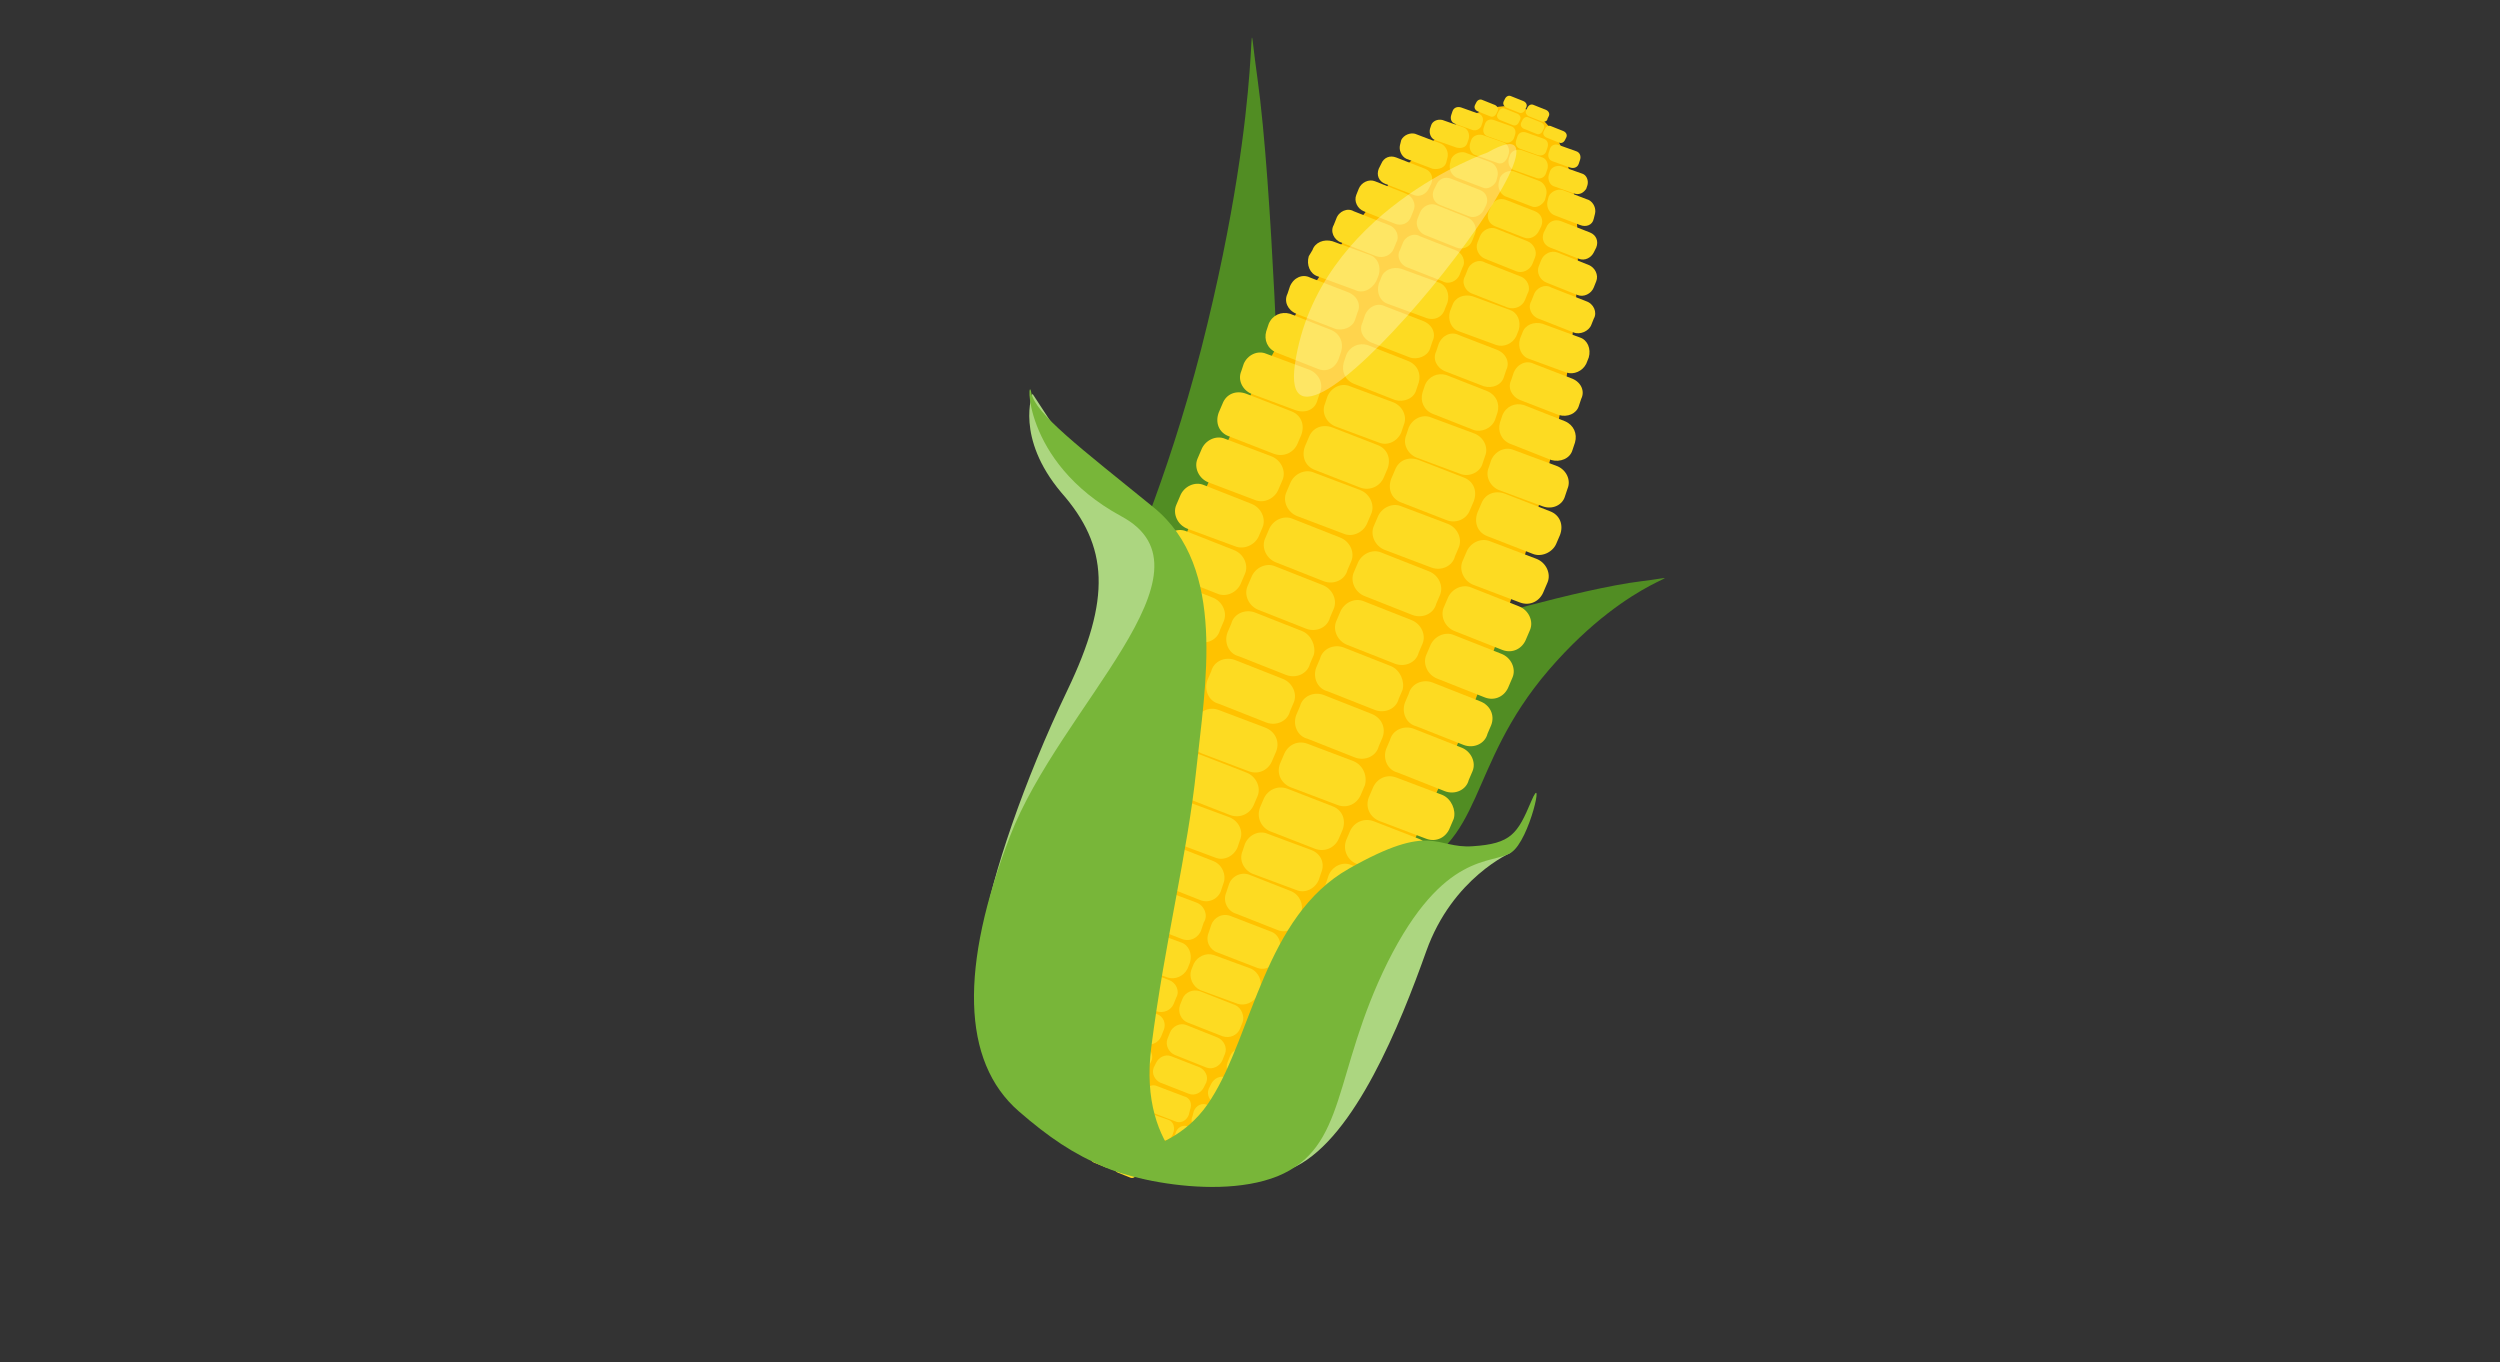 <?xml version="1.0" encoding="utf-8"?>
<!-- Generator: Adobe Illustrator 21.0.0, SVG Export Plug-In . SVG Version: 6.00 Build 0)  -->
<svg version="1.1" id="Слой_3" xmlns="http://www.w3.org/2000/svg" xmlns:xlink="http://www.w3.org/1999/xlink" x="0px" y="0px"
	 viewBox="0 0 200 109" style="enable-background:new 0 0 200 109;" xml:space="preserve">
<rect x="0" y="0" width="200" height="109" fill="#333333" stroke="none"/>
<style type="text/css">
	.st0{fill:#518D23;}
	.st1{fill:#ACD680;}
	.st2{fill:#FFC200;}
	.st3{fill:#FDDB22;}
	.st4{fill:#78B639;}
	.st5{opacity:0.3;}
	.st6{fill:#FFFFFF;}
</style>
<g>
	<g>
		<path class="st0" d="M102.4,34.4c0,0-0.6-19.5-1.8-28.1c-1.2-8.6,1,0-4.5,21.6c-5.6,21.6-12.5,27.4-12.3,41.6
			C83.9,83.8,96.7,70.9,102.4,34.4z"/>
	</g>
	<g>
		<path class="st1" d="M120.9,68.2c0,0-4.7,2-6.8,7.9c-2.1,5.9-5.7,14.8-10.4,17.2c-4.7,2.3,2.1-17.1,2.1-17.1S114.1,67,120.9,68.2z
			"/>
	</g>
	<g>
		<path class="st0" d="M116.7,50c0,0,9.7-2.9,14.6-3.5c4.9-0.6-0.6-0.8-7.4,7.1c-6.7,7.8-5,14-11.9,16.3C105,72.1,103,60.5,116.7,50
			z"/>
	</g>
	<g>
		
			<ellipse transform="matrix(0.36 -0.933 0.933 0.36 20.032 131.333)" class="st2" cx="105.8" cy="51.1" rx="45.3" ry="13.2"/>
	</g>
	<g>
		<g>
			<path class="st3" d="M98.8,43.7L95,42.3c-0.8-0.3-1.2-1.2-0.9-1.9l0.3-0.7c0.3-0.8,1.2-1.2,1.9-0.9l3.8,1.5
				c0.8,0.3,1.2,1.2,0.9,1.9l-0.3,0.7C100.4,43.6,99.5,44,98.8,43.7z"/>
		</g>
		<g>
			<path class="st3" d="M105.9,46.5l-3.8-1.5c-0.8-0.3-1.2-1.2-0.9-1.9l0.3-0.7c0.3-0.8,1.2-1.2,1.9-0.9l3.8,1.5
				c0.8,0.3,1.2,1.2,0.9,1.9l-0.3,0.7C107.6,46.4,106.7,46.8,105.9,46.5z"/>
		</g>
		<g>
			<path class="st3" d="M113,49.2l-3.8-1.5c-0.8-0.3-1.2-1.2-0.9-1.9l0.3-0.7c0.3-0.8,1.2-1.2,1.9-0.9l3.8,1.5
				c0.8,0.3,1.2,1.2,0.9,1.9l-0.3,0.7C114.7,49.1,113.8,49.5,113,49.2z"/>
		</g>
		<g>
			<path class="st3" d="M120.2,52l-3.8-1.5c-0.8-0.3-1.2-1.2-0.9-1.9l0.3-0.7c0.3-0.8,1.2-1.2,1.9-0.9l3.8,1.5
				c0.8,0.3,1.2,1.2,0.9,1.9l-0.3,0.7C121.8,51.9,121,52.3,120.2,52z"/>
		</g>
		<g>
			<path class="st3" d="M97.4,47.5l-3.8-1.5c-0.8-0.3-1.2-1.2-0.9-1.9l0.3-0.7c0.3-0.8,1.2-1.2,1.9-0.9l3.8,1.5
				c0.8,0.3,1.2,1.2,0.9,1.9l-0.3,0.7C99,47.4,98.1,47.8,97.4,47.5z"/>
		</g>
		<g>
			<path class="st3" d="M104.5,50.3l-3.8-1.5c-0.8-0.3-1.2-1.2-0.9-1.9l0.3-0.7c0.3-0.8,1.2-1.2,1.9-0.9l3.8,1.5
				c0.8,0.3,1.2,1.2,0.9,1.9l-0.3,0.7C106.2,50.2,105.3,50.6,104.5,50.3z"/>
		</g>
		<g>
			<path class="st3" d="M111.6,53.1l-3.8-1.5c-0.8-0.3-1.2-1.2-0.9-1.9l0.3-0.7c0.3-0.8,1.2-1.2,1.9-0.9l3.8,1.5
				c0.8,0.3,1.2,1.2,0.9,1.9l-0.3,0.7C113.3,53,112.4,53.4,111.6,53.1z"/>
		</g>
		<g>
			<path class="st3" d="M118.8,55.8l-3.8-1.5c-0.8-0.3-1.2-1.2-0.9-1.9l0.3-0.7c0.3-0.8,1.2-1.2,1.9-0.9l3.8,1.5
				c0.8,0.3,1.2,1.2,0.9,1.9l-0.3,0.7C120.4,55.7,119.6,56.1,118.8,55.8z"/>
		</g>
		<g>
			<path class="st3" d="M100.4,40l-3.7-1.4c-0.8-0.3-1.2-1.2-0.9-1.9l0.3-0.7c0.3-0.8,1.2-1.2,1.9-0.9l3.7,1.4
				c0.8,0.3,1.2,1.2,0.9,1.9l-0.3,0.7C102,39.9,101.1,40.3,100.4,40z"/>
		</g>
		<g>
			<path class="st3" d="M107.5,42.7l-3.7-1.4c-0.8-0.3-1.2-1.2-0.9-1.9l0.3-0.7c0.3-0.8,1.2-1.2,1.9-0.9l3.7,1.4
				c0.8,0.3,1.2,1.2,0.9,1.9l-0.3,0.7C109.1,42.6,108.2,43,107.5,42.7z"/>
		</g>
		<g>
			<path class="st3" d="M114.5,45.4l-3.7-1.4c-0.8-0.3-1.2-1.2-0.9-1.9l0.3-0.7c0.3-0.8,1.2-1.2,1.9-0.9l3.7,1.4
				c0.8,0.3,1.2,1.2,0.9,1.9l-0.3,0.7C116.2,45.3,115.3,45.7,114.5,45.4z"/>
		</g>
		<g>
			<path class="st3" d="M121.6,48.2l-3.7-1.4c-0.8-0.3-1.2-1.2-0.9-1.9l0.3-0.7c0.3-0.8,1.2-1.2,1.9-0.9l3.7,1.4
				c0.8,0.3,1.2,1.2,0.9,1.9l-0.3,0.7C123.2,48.1,122.4,48.5,121.6,48.2z"/>
		</g>
		<g>
			<path class="st3" d="M101.9,36.3l-3.6-1.4c-0.8-0.3-1.1-1.1-0.8-1.9l0.3-0.7c0.3-0.8,1.1-1.1,1.9-0.8l3.6,1.4
				c0.8,0.3,1.1,1.1,0.8,1.9l-0.3,0.7C103.5,36.2,102.7,36.6,101.9,36.3z"/>
		</g>
		<g>
			<path class="st3" d="M108.8,39l-3.6-1.4c-0.8-0.3-1.1-1.1-0.8-1.9l0.3-0.7c0.3-0.8,1.1-1.1,1.9-0.8l3.6,1.4
				c0.8,0.3,1.1,1.1,0.8,1.9l-0.3,0.7C110.4,38.9,109.6,39.3,108.8,39z"/>
		</g>
		<g>
			<path class="st3" d="M115.7,41.6l-3.6-1.4c-0.8-0.3-1.1-1.1-0.8-1.9l0.3-0.7c0.3-0.8,1.1-1.1,1.9-0.8l3.6,1.4
				c0.8,0.3,1.1,1.1,0.8,1.9l-0.3,0.7C117.3,41.6,116.4,41.9,115.7,41.6z"/>
		</g>
		<g>
			<path class="st3" d="M122.6,44.3l-3.6-1.4c-0.8-0.3-1.1-1.1-0.8-1.9l0.3-0.7c0.3-0.8,1.1-1.1,1.9-0.8l3.6,1.4
				c0.8,0.3,1.1,1.1,0.8,1.9l-0.3,0.7C124.2,44.2,123.3,44.6,122.6,44.3z"/>
		</g>
		<g>
			<path class="st3" d="M103.6,32.8l-3.5-1.3c-0.7-0.3-1.1-1.1-0.8-1.8l0.2-0.6c0.3-0.7,1.1-1.1,1.8-0.8l3.5,1.3
				c0.7,0.3,1.1,1.1,0.8,1.8l-0.2,0.6C105.2,32.8,104.4,33.1,103.6,32.8z"/>
		</g>
		<g>
			<path class="st3" d="M110.3,35.4l-3.5-1.3c-0.7-0.3-1.1-1.1-0.8-1.8l0.2-0.6c0.3-0.7,1.1-1.1,1.8-0.8l3.5,1.3
				c0.7,0.3,1.1,1.1,0.8,1.8l-0.2,0.6C111.8,35.3,111,35.7,110.3,35.4z"/>
		</g>
		<g>
			<path class="st3" d="M116.8,37.9l-3.5-1.3c-0.7-0.3-1.1-1.1-0.8-1.8l0.2-0.6c0.3-0.7,1.1-1.1,1.8-0.8l3.5,1.3
				c0.7,0.3,1.1,1.1,0.8,1.8l-0.2,0.6C118.4,37.8,117.5,38.2,116.8,37.9z"/>
		</g>
		<g>
			<path class="st3" d="M123.4,40.5l-3.5-1.3c-0.7-0.3-1.1-1.1-0.8-1.8l0.2-0.6c0.3-0.7,1.1-1.1,1.8-0.8l3.5,1.3
				c0.7,0.3,1.1,1.1,0.8,1.8l-0.2,0.6C125,40.4,124.2,40.8,123.4,40.5z"/>
		</g>
		<g>
			<path class="st3" d="M105.4,29.5l-3.3-1.3c-0.7-0.3-1-1-0.8-1.7l0.2-0.6c0.3-0.7,1-1,1.7-0.8l3.3,1.3c0.7,0.3,1,1,0.8,1.7
				l-0.2,0.6C106.8,29.5,106.1,29.8,105.4,29.5z"/>
		</g>
		<g>
			<path class="st3" d="M111.6,32l-3.3-1.3c-0.7-0.3-1-1-0.8-1.7l0.2-0.6c0.3-0.7,1-1,1.7-0.8l3.3,1.3c0.7,0.3,1,1,0.8,1.7l-0.2,0.6
				C113.1,31.9,112.3,32.2,111.6,32z"/>
		</g>
		<g>
			<path class="st3" d="M117.9,34.4l-3.3-1.3c-0.7-0.3-1-1-0.8-1.7l0.2-0.6c0.3-0.7,1-1,1.7-0.8l3.3,1.3c0.7,0.3,1,1,0.8,1.7
				l-0.2,0.6C119.3,34.3,118.5,34.6,117.9,34.4z"/>
		</g>
		<g>
			<path class="st3" d="M124.1,36.8l-3.3-1.3c-0.7-0.3-1-1-0.8-1.7l0.2-0.6c0.3-0.7,1-1,1.7-0.8l3.3,1.3c0.7,0.3,1,1,0.8,1.7
				l-0.2,0.6C125.6,36.7,124.8,37,124.1,36.8z"/>
		</g>
		<g>
			<path class="st3" d="M106.8,26.3l-3.1-1.2c-0.7-0.3-1-1-0.7-1.6l0.2-0.6c0.3-0.7,1-1,1.6-0.7l3.1,1.2c0.7,0.3,1,1,0.7,1.6
				l-0.2,0.6C108.2,26.2,107.4,26.5,106.8,26.3z"/>
		</g>
		<g>
			<path class="st3" d="M112.8,28.6l-3.1-1.2c-0.7-0.3-1-1-0.7-1.6l0.2-0.6c0.3-0.7,1-1,1.6-0.7l3.1,1.2c0.7,0.3,1,1,0.7,1.6
				l-0.2,0.6C114.2,28.5,113.4,28.8,112.8,28.6z"/>
		</g>
		<g>
			<path class="st3" d="M118.7,30.9l-3.1-1.2c-0.7-0.3-1-1-0.7-1.6l0.2-0.6c0.3-0.7,1-1,1.6-0.7l3.1,1.2c0.7,0.3,1,1,0.7,1.6
				l-0.2,0.6C120.1,30.8,119.4,31.1,118.7,30.9z"/>
		</g>
		<g>
			<path class="st3" d="M124.7,33.2l-3.1-1.2c-0.7-0.3-1-1-0.7-1.6l0.2-0.6c0.3-0.7,1-1,1.6-0.7l3.1,1.2c0.7,0.3,1,1,0.7,1.6
				l-0.2,0.6C126.1,33.1,125.4,33.4,124.7,33.2z"/>
		</g>
		<g>
			<path class="st3" d="M108.4,23.2l-3-1.1c-0.6-0.2-0.9-0.9-0.7-1.6L105,20c0.2-0.6,0.9-0.9,1.6-0.7l3,1.1c0.6,0.2,0.9,0.9,0.7,1.6
				l-0.2,0.5C109.7,23.2,109,23.5,108.4,23.2z"/>
		</g>
		<g>
			<path class="st3" d="M114,25.4l-3-1.1c-0.6-0.2-0.9-0.9-0.7-1.6l0.2-0.5c0.2-0.6,0.9-0.9,1.6-0.7l3,1.1c0.6,0.2,0.9,0.9,0.7,1.6
				l-0.2,0.5C115.4,25.4,114.7,25.7,114,25.4z"/>
		</g>
		<g>
			<path class="st3" d="M119.7,27.6l-3-1.1c-0.6-0.2-0.9-0.9-0.7-1.6l0.2-0.5c0.2-0.6,0.9-0.9,1.6-0.7l3,1.1
				c0.6,0.2,0.9,0.9,0.7,1.6l-0.2,0.5C121,27.5,120.3,27.8,119.7,27.6z"/>
		</g>
		<g>
			<path class="st3" d="M125.3,29.8l-3-1.1c-0.6-0.2-0.9-0.9-0.7-1.6l0.2-0.5c0.2-0.6,0.9-0.9,1.6-0.7l3,1.1
				c0.6,0.2,0.9,0.9,0.7,1.6l-0.2,0.5C126.6,29.7,125.9,30,125.3,29.8z"/>
		</g>
		<g>
			<path class="st3" d="M110.1,20.5l-2.8-1.1c-0.6-0.2-0.9-0.9-0.6-1.4l0.2-0.5c0.2-0.6,0.9-0.9,1.4-0.6l2.8,1.1
				c0.6,0.2,0.9,0.9,0.6,1.4l-0.2,0.5C111.3,20.4,110.7,20.7,110.1,20.5z"/>
		</g>
		<g>
			<path class="st3" d="M115.4,22.5l-2.8-1.1c-0.6-0.2-0.9-0.9-0.6-1.4l0.2-0.5c0.2-0.6,0.9-0.9,1.4-0.6l2.8,1.1
				c0.6,0.2,0.9,0.9,0.6,1.4l-0.2,0.5C116.6,22.5,115.9,22.8,115.4,22.5z"/>
		</g>
		<g>
			<path class="st3" d="M120.6,24.6l-2.8-1.1c-0.6-0.2-0.9-0.9-0.6-1.4l0.2-0.5c0.2-0.6,0.9-0.9,1.4-0.6l2.8,1.1
				c0.6,0.2,0.9,0.9,0.6,1.4l-0.2,0.5C121.8,24.5,121.2,24.8,120.6,24.6z"/>
		</g>
		<g>
			<path class="st3" d="M125.9,26.6l-2.8-1.1c-0.6-0.2-0.9-0.9-0.6-1.4l0.2-0.5c0.2-0.6,0.9-0.9,1.4-0.6l2.8,1.1
				c0.6,0.2,0.9,0.9,0.6,1.4l-0.2,0.5C127.1,26.5,126.4,26.8,125.9,26.6z"/>
		</g>
		<g>
			<path class="st3" d="M111.6,17.9l-2.5-1c-0.5-0.2-0.8-0.8-0.6-1.3l0.2-0.5c0.2-0.5,0.8-0.8,1.3-0.6l2.5,1
				c0.5,0.2,0.8,0.8,0.6,1.3l-0.2,0.5C112.7,17.9,112.1,18.1,111.6,17.9z"/>
		</g>
		<g>
			<path class="st3" d="M116.5,19.8l-2.5-1c-0.5-0.2-0.8-0.8-0.6-1.3l0.2-0.5c0.2-0.5,0.8-0.8,1.3-0.6l2.5,1
				c0.5,0.2,0.8,0.8,0.6,1.3l-0.2,0.5C117.6,19.8,117,20,116.5,19.8z"/>
		</g>
		<g>
			<path class="st3" d="M121.3,21.7l-2.5-1c-0.5-0.2-0.8-0.8-0.6-1.3l0.2-0.5c0.2-0.5,0.8-0.8,1.3-0.6l2.5,1
				c0.5,0.2,0.8,0.8,0.6,1.3l-0.2,0.5C122.4,21.6,121.8,21.9,121.3,21.7z"/>
		</g>
		<g>
			<path class="st3" d="M126.2,23.6l-2.5-1c-0.5-0.2-0.8-0.8-0.6-1.3l0.2-0.5c0.2-0.5,0.8-0.8,1.3-0.6l2.5,1
				c0.5,0.2,0.8,0.8,0.6,1.3l-0.2,0.5C127.3,23.5,126.7,23.8,126.2,23.6z"/>
		</g>
		<g>
			<path class="st3" d="M113.1,15.6l-2.3-0.9c-0.5-0.2-0.7-0.7-0.5-1.2l0.2-0.4c0.2-0.5,0.7-0.7,1.2-0.5l2.3,0.9
				c0.5,0.2,0.7,0.7,0.5,1.2l-0.2,0.4C114.1,15.5,113.6,15.8,113.1,15.6z"/>
		</g>
		<g>
			<path class="st3" d="M117.5,17.3l-2.3-0.9c-0.5-0.2-0.7-0.7-0.5-1.2l0.2-0.4c0.2-0.5,0.7-0.7,1.2-0.5l2.3,0.9
				c0.5,0.2,0.7,0.7,0.5,1.2l-0.2,0.4C118.5,17.2,118,17.5,117.5,17.3z"/>
		</g>
		<g>
			<path class="st3" d="M121.9,19l-2.3-0.9c-0.5-0.2-0.7-0.7-0.5-1.2l0.2-0.4c0.2-0.5,0.7-0.7,1.2-0.5l2.3,0.9
				c0.5,0.2,0.7,0.7,0.5,1.2l-0.2,0.4C122.9,18.9,122.4,19.2,121.9,19z"/>
		</g>
		<g>
			<path class="st3" d="M126.3,20.7l-2.3-0.9c-0.5-0.2-0.7-0.7-0.5-1.2l0.2-0.4c0.2-0.5,0.7-0.7,1.2-0.5l2.3,0.9
				c0.5,0.2,0.7,0.7,0.5,1.2l-0.2,0.4C127.3,20.6,126.8,20.9,126.3,20.7z"/>
		</g>
		<g>
			<path class="st3" d="M114.6,13.5l-2.1-0.8c-0.4-0.2-0.6-0.7-0.5-1.1l0.1-0.4c0.2-0.4,0.7-0.6,1.1-0.5l2.1,0.8
				c0.4,0.2,0.6,0.7,0.5,1.1l-0.1,0.4C115.6,13.4,115.1,13.6,114.6,13.5z"/>
		</g>
		<g>
			<path class="st3" d="M118.6,15l-2.1-0.8c-0.4-0.2-0.6-0.7-0.5-1.1l0.1-0.4c0.2-0.4,0.7-0.6,1.1-0.5l2.1,0.8
				c0.4,0.2,0.6,0.7,0.5,1.1l-0.1,0.4C119.5,14.9,119,15.2,118.6,15z"/>
		</g>
		<g>
			<path class="st3" d="M122.5,16.5l-2.1-0.8c-0.4-0.2-0.6-0.7-0.5-1.1l0.1-0.4c0.2-0.4,0.7-0.6,1.1-0.5l2.1,0.8
				c0.4,0.2,0.6,0.7,0.5,1.1l-0.1,0.4C123.4,16.4,122.9,16.7,122.5,16.5z"/>
		</g>
		<g>
			<path class="st3" d="M126.4,18l-2.1-0.8c-0.4-0.2-0.6-0.7-0.5-1.1l0.1-0.4c0.2-0.4,0.7-0.6,1.1-0.5l2.1,0.8
				c0.4,0.2,0.6,0.7,0.5,1.1l-0.1,0.4C127.4,18,126.9,18.2,126.4,18z"/>
		</g>
		<g>
			<path class="st3" d="M116.5,11.8l-1.7-0.6c-0.3-0.1-0.5-0.5-0.4-0.9l0.1-0.3c0.1-0.3,0.5-0.5,0.9-0.4l1.7,0.6
				c0.3,0.1,0.5,0.5,0.4,0.9l-0.1,0.3C117.3,11.8,116.9,11.9,116.5,11.8z"/>
		</g>
		<g>
			<path class="st3" d="M119.7,13l-1.7-0.6c-0.3-0.1-0.5-0.5-0.4-0.9l0.1-0.3c0.1-0.3,0.5-0.5,0.9-0.4l1.7,0.6
				c0.3,0.1,0.5,0.5,0.4,0.9l-0.1,0.3C120.4,13,120.1,13.2,119.7,13z"/>
		</g>
		<g>
			<path class="st3" d="M122.8,14.2l-1.7-0.6c-0.3-0.1-0.5-0.5-0.4-0.9l0.1-0.3c0.1-0.3,0.5-0.5,0.9-0.4l1.7,0.6
				c0.3,0.1,0.5,0.5,0.4,0.9l-0.1,0.3C123.6,14.2,123.2,14.4,122.8,14.2z"/>
		</g>
		<g>
			<path class="st3" d="M126,15.5l-1.7-0.6c-0.3-0.1-0.5-0.5-0.4-0.9l0.1-0.3c0.1-0.3,0.5-0.5,0.9-0.4l1.7,0.6
				c0.3,0.1,0.5,0.5,0.4,0.9l-0.1,0.3C126.7,15.4,126.4,15.6,126,15.5z"/>
		</g>
		<g>
			<path class="st3" d="M117.8,10.4l-1.4-0.5c-0.3-0.1-0.4-0.4-0.3-0.7l0.1-0.3c0.1-0.3,0.4-0.4,0.7-0.3l1.4,0.5
				c0.3,0.1,0.4,0.4,0.3,0.7l-0.1,0.3C118.4,10.3,118.1,10.5,117.8,10.4z"/>
		</g>
		<g>
			<path class="st3" d="M120.4,11.4l-1.4-0.5c-0.3-0.1-0.4-0.4-0.3-0.7l0.1-0.3c0.1-0.3,0.4-0.4,0.7-0.3l1.4,0.5
				c0.3,0.1,0.4,0.4,0.3,0.7l-0.1,0.3C121,11.3,120.7,11.5,120.4,11.4z"/>
		</g>
		<g>
			<path class="st3" d="M123,12.4l-1.4-0.5c-0.3-0.1-0.4-0.4-0.3-0.7l0.1-0.3c0.1-0.3,0.4-0.4,0.7-0.3l1.4,0.5
				c0.3,0.1,0.4,0.4,0.3,0.7l-0.1,0.3C123.6,12.4,123.3,12.5,123,12.4z"/>
		</g>
		<g>
			<path class="st3" d="M125.6,13.4l-1.4-0.5c-0.3-0.1-0.4-0.4-0.3-0.7l0.1-0.3c0.1-0.3,0.4-0.4,0.7-0.3l1.4,0.5
				c0.3,0.1,0.4,0.4,0.3,0.7l-0.1,0.3C126.2,13.4,125.9,13.5,125.6,13.4z"/>
		</g>
		<g>
			<path class="st3" d="M119.2,9.3l-1-0.4c-0.2-0.1-0.3-0.3-0.2-0.5l0.1-0.2c0.1-0.2,0.3-0.3,0.5-0.2l1,0.4c0.2,0.1,0.3,0.3,0.2,0.5
				l-0.1,0.2C119.6,9.3,119.4,9.4,119.2,9.3z"/>
		</g>
		<g>
			<path class="st3" d="M121,10l-1-0.4c-0.2-0.1-0.3-0.3-0.2-0.5l0.1-0.2c0.1-0.2,0.3-0.3,0.5-0.2l1,0.4c0.2,0.1,0.3,0.3,0.2,0.5
				l-0.1,0.2C121.4,10,121.2,10.1,121,10z"/>
		</g>
		<g>
			<path class="st3" d="M122.9,10.7l-1-0.4c-0.2-0.1-0.3-0.3-0.2-0.5l0.1-0.2c0.1-0.2,0.3-0.3,0.5-0.2l1,0.4
				c0.2,0.1,0.3,0.3,0.2,0.5l-0.1,0.2C123.3,10.7,123.1,10.8,122.9,10.7z"/>
		</g>
		<g>
			<path class="st3" d="M124.7,11.4l-1-0.4c-0.2-0.1-0.3-0.3-0.2-0.5l0.1-0.2c0.1-0.2,0.3-0.3,0.5-0.2l1,0.4
				c0.2,0.1,0.3,0.3,0.2,0.5l-0.1,0.2C125.1,11.4,124.9,11.5,124.7,11.4z"/>
		</g>
		<g>
			<path class="st3" d="M121.5,9l-1-0.4c-0.2-0.1-0.3-0.3-0.2-0.5l0.1-0.2c0.1-0.2,0.3-0.3,0.5-0.2l1,0.4c0.2,0.1,0.3,0.3,0.2,0.5
				L122,8.8C121.9,9,121.7,9.1,121.5,9z"/>
		</g>
		<g>
			<path class="st3" d="M123.3,9.7l-1-0.4c-0.2-0.1-0.3-0.3-0.2-0.5l0.1-0.2c0.1-0.2,0.3-0.3,0.5-0.2l1,0.4c0.2,0.1,0.3,0.3,0.2,0.5
				l-0.1,0.2C123.8,9.7,123.5,9.8,123.3,9.7z"/>
		</g>
		<g>
			<path class="st3" d="M95.5,51.5l-3.8-1.5c-0.8-0.3-1.7,0.1-1.9,0.9l-0.3,0.7c-0.3,0.8,0.1,1.7,0.9,1.9l3.8,1.5
				c0.8,0.3,1.7-0.1,1.9-0.9l0.3-0.7C96.6,52.7,96.2,51.8,95.5,51.5z"/>
		</g>
		<g>
			<path class="st3" d="M102.6,54.3l-3.8-1.5c-0.8-0.3-1.7,0.1-1.9,0.9l-0.3,0.7c-0.3,0.8,0.1,1.7,0.9,1.9l3.8,1.5
				c0.8,0.3,1.7-0.1,1.9-0.9l0.3-0.7C103.8,55.5,103.4,54.6,102.6,54.3z"/>
		</g>
		<g>
			<path class="st3" d="M109.7,57.1l-3.8-1.5c-0.8-0.3-1.7,0.1-1.9,0.9l-0.3,0.7c-0.3,0.8,0.1,1.7,0.9,1.9l3.8,1.5
				c0.8,0.3,1.7-0.1,1.9-0.9l0.3-0.7C110.9,58.2,110.5,57.4,109.7,57.1z"/>
		</g>
		<g>
			<path class="st3" d="M116.9,59.8l-3.8-1.5c-0.8-0.3-1.7,0.1-1.9,0.9l-0.3,0.7c-0.3,0.8,0.1,1.7,0.9,1.9l3.8,1.5
				c0.8,0.3,1.7-0.1,1.9-0.9l0.3-0.7C118.1,61,117.7,60.1,116.9,59.8z"/>
		</g>
		<g>
			<path class="st3" d="M97,47.8l-3.8-1.5c-0.8-0.3-1.7,0.1-1.9,0.9L91,47.9c-0.3,0.8,0.1,1.7,0.9,1.9l3.8,1.5
				c0.8,0.3,1.7-0.1,1.9-0.9l0.3-0.7C98.2,49,97.8,48.1,97,47.8z"/>
		</g>
		<g>
			<path class="st3" d="M104.2,50.5l-3.8-1.5c-0.8-0.3-1.7,0.1-1.9,0.9l-0.3,0.7c-0.3,0.8,0.1,1.7,0.9,1.9l3.8,1.5
				c0.8,0.3,1.7-0.1,1.9-0.9l0.3-0.7C105.3,51.7,104.9,50.8,104.2,50.5z"/>
		</g>
		<g>
			<path class="st3" d="M111.3,53.3l-3.8-1.5c-0.8-0.3-1.7,0.1-1.9,0.9l-0.3,0.7c-0.3,0.8,0.1,1.7,0.9,1.9l3.8,1.5
				c0.8,0.3,1.7-0.1,1.9-0.9l0.3-0.7C112.4,54.5,112,53.6,111.3,53.3z"/>
		</g>
		<g>
			<path class="st3" d="M118.4,56.1l-3.8-1.5c-0.8-0.3-1.7,0.1-1.9,0.9l-0.3,0.7c-0.3,0.8,0.1,1.7,0.9,1.9l3.8,1.5
				c0.8,0.3,1.7-0.1,1.9-0.9l0.3-0.7C119.6,57.2,119.2,56.4,118.4,56.1z"/>
		</g>
		<g>
			<path class="st3" d="M94.1,55.4L90.4,54c-0.8-0.3-1.6,0.1-1.9,0.9l-0.3,0.7c-0.3,0.8,0.1,1.6,0.9,1.9l3.7,1.4
				c0.8,0.3,1.6-0.1,1.9-0.9l0.3-0.7C95.3,56.6,94.9,55.7,94.1,55.4z"/>
		</g>
		<g>
			<path class="st3" d="M101.2,58.2l-3.7-1.4c-0.8-0.3-1.6,0.1-1.9,0.9l-0.3,0.7c-0.3,0.8,0.1,1.6,0.9,1.9l3.7,1.4
				c0.8,0.3,1.6-0.1,1.9-0.9l0.3-0.7C102.4,59.3,102,58.5,101.2,58.2z"/>
		</g>
		<g>
			<path class="st3" d="M108.3,60.9l-3.7-1.4c-0.8-0.3-1.6,0.1-1.9,0.9l-0.3,0.7c-0.3,0.8,0.1,1.6,0.9,1.9l3.7,1.4
				c0.8,0.3,1.6-0.1,1.9-0.9l0.3-0.7C109.4,62,109,61.2,108.3,60.9z"/>
		</g>
		<g>
			<path class="st3" d="M115.4,63.6l-3.7-1.4c-0.8-0.3-1.6,0.1-1.9,0.9l-0.3,0.7c-0.3,0.8,0.1,1.6,0.9,1.9l3.7,1.4
				c0.8,0.3,1.6-0.1,1.9-0.9l0.3-0.7C116.5,64.8,116.1,63.9,115.4,63.6z"/>
		</g>
		<g>
			<path class="st3" d="M92.8,59.1l-3.6-1.4c-0.8-0.3-1.6,0.1-1.9,0.8l-0.3,0.7c-0.3,0.8,0.1,1.6,0.8,1.9l3.6,1.4
				c0.8,0.3,1.6-0.1,1.9-0.8l0.3-0.7C94,60.3,93.6,59.4,92.8,59.1z"/>
		</g>
		<g>
			<path class="st3" d="M99.7,61.8l-3.6-1.4c-0.8-0.3-1.6,0.1-1.9,0.8L94,61.9c-0.3,0.8,0.1,1.6,0.8,1.9l3.6,1.4
				c0.8,0.3,1.6-0.1,1.9-0.8l0.3-0.7C100.9,63,100.5,62.1,99.7,61.8z"/>
		</g>
		<g>
			<path class="st3" d="M106.6,64.5l-3.6-1.4c-0.8-0.3-1.6,0.1-1.9,0.8l-0.3,0.7c-0.3,0.8,0.1,1.6,0.8,1.9l3.6,1.4
				c0.8,0.3,1.6-0.1,1.9-0.8l0.3-0.7C107.7,65.6,107.4,64.8,106.6,64.5z"/>
		</g>
		<g>
			<path class="st3" d="M113.5,67.1l-3.6-1.4c-0.8-0.3-1.6,0.1-1.9,0.8l-0.3,0.7c-0.3,0.8,0.1,1.6,0.8,1.9l3.6,1.4
				c0.8,0.3,1.6-0.1,1.9-0.8l0.3-0.7C114.6,68.3,114.3,67.4,113.5,67.1z"/>
		</g>
		<g>
			<path class="st3" d="M91.8,62.9l-3.5-1.3c-0.7-0.3-1.5,0.1-1.8,0.8L86.2,63c-0.3,0.7,0.1,1.5,0.8,1.8l3.5,1.3
				c0.7,0.3,1.5-0.1,1.8-0.8l0.2-0.6C92.8,64,92.5,63.2,91.8,62.9z"/>
		</g>
		<g>
			<path class="st3" d="M98.4,65.4l-3.5-1.3c-0.7-0.3-1.5,0.1-1.8,0.8l-0.2,0.6c-0.3,0.7,0.1,1.5,0.8,1.8l3.5,1.3
				c0.7,0.3,1.5-0.1,1.8-0.8l0.2-0.6C99.5,66.5,99.1,65.7,98.4,65.4z"/>
		</g>
		<g>
			<path class="st3" d="M104.9,68l-3.5-1.3c-0.7-0.3-1.5,0.1-1.8,0.8l-0.2,0.6c-0.3,0.7,0.1,1.5,0.8,1.8l3.5,1.3
				c0.7,0.3,1.5-0.1,1.8-0.8l0.2-0.6C106,69.1,105.7,68.3,104.9,68z"/>
		</g>
		<g>
			<path class="st3" d="M111.6,70.5l-3.5-1.3c-0.7-0.3-1.5,0.1-1.8,0.8l-0.2,0.6c-0.3,0.7,0.1,1.5,0.8,1.8l3.5,1.3
				c0.7,0.3,1.5-0.1,1.8-0.8l0.2-0.6C112.6,71.6,112.3,70.8,111.6,70.5z"/>
		</g>
		<g>
			<path class="st3" d="M90.8,66.5l-3.3-1.3c-0.7-0.3-1.5,0.1-1.7,0.8l-0.2,0.6c-0.3,0.7,0.1,1.5,0.8,1.7l3.3,1.3
				c0.7,0.3,1.5-0.1,1.7-0.8l0.2-0.6C91.8,67.5,91.5,66.8,90.8,66.5z"/>
		</g>
		<g>
			<path class="st3" d="M97.1,68.9l-3.3-1.3c-0.7-0.3-1.5,0.1-1.7,0.8L91.9,69c-0.3,0.7,0.1,1.5,0.8,1.7l3.3,1.3
				c0.7,0.3,1.5-0.1,1.7-0.8l0.2-0.6C98.1,70,97.8,69.2,97.1,68.9z"/>
		</g>
		<g>
			<path class="st3" d="M103.3,71.3l-3.3-1.3c-0.7-0.3-1.5,0.1-1.7,0.8l-0.2,0.6c-0.3,0.7,0.1,1.5,0.8,1.7l3.3,1.3
				c0.7,0.3,1.5-0.1,1.7-0.8l0.2-0.6C104.3,72.4,104,71.6,103.3,71.3z"/>
		</g>
		<g>
			<path class="st3" d="M109.6,73.7l-3.3-1.3c-0.7-0.3-1.5,0.1-1.7,0.8l-0.2,0.6c-0.3,0.7,0.1,1.5,0.8,1.7l3.3,1.3
				c0.7,0.3,1.5-0.1,1.7-0.8l0.2-0.6C110.6,74.8,110.3,74,109.6,73.7z"/>
		</g>
		<g>
			<path class="st3" d="M89.7,69.9l-3.1-1.2c-0.7-0.3-1.4,0.1-1.6,0.7L84.7,70c-0.3,0.7,0.1,1.4,0.7,1.6l3.1,1.2
				c0.7,0.3,1.4-0.1,1.6-0.7l0.2-0.6C90.7,70.9,90.3,70.1,89.7,69.9z"/>
		</g>
		<g>
			<path class="st3" d="M95.7,72.2L92.5,71c-0.7-0.3-1.4,0.1-1.6,0.7l-0.2,0.6c-0.3,0.7,0.1,1.4,0.7,1.6l3.1,1.2
				c0.7,0.3,1.4-0.1,1.6-0.7l0.2-0.6C96.7,73.2,96.3,72.4,95.7,72.2z"/>
		</g>
		<g>
			<path class="st3" d="M101.6,74.5l-3.1-1.2c-0.7-0.3-1.4,0.1-1.6,0.7l-0.2,0.6c-0.3,0.7,0.1,1.4,0.7,1.6l3.1,1.2
				c0.7,0.3,1.4-0.1,1.6-0.7l0.2-0.6C102.6,75.5,102.3,74.7,101.6,74.5z"/>
		</g>
		<g>
			<path class="st3" d="M107.6,76.8l-3.1-1.2c-0.7-0.3-1.4,0.1-1.6,0.7l-0.2,0.6c-0.3,0.7,0.1,1.4,0.7,1.6l3.1,1.2
				c0.7,0.3,1.4-0.1,1.6-0.7l0.2-0.6C108.6,77.8,108.3,77,107.6,76.8z"/>
		</g>
		<g>
			<path class="st3" d="M88.8,73.2l-3-1.1c-0.6-0.2-1.3,0.1-1.6,0.7l-0.2,0.5c-0.2,0.6,0.1,1.3,0.7,1.6l3,1.1
				c0.6,0.2,1.3-0.1,1.6-0.7l0.2-0.5C89.8,74.1,89.4,73.4,88.8,73.2z"/>
		</g>
		<g>
			<path class="st3" d="M94.5,75.4l-3-1.1c-0.6-0.2-1.3,0.1-1.6,0.7l-0.2,0.5c-0.2,0.6,0.1,1.3,0.7,1.6l3,1.1
				c0.6,0.2,1.3-0.1,1.6-0.7l0.2-0.5C95.4,76.3,95.1,75.6,94.5,75.4z"/>
		</g>
		<g>
			<path class="st3" d="M100.1,77.5l-3-1.1c-0.6-0.2-1.3,0.1-1.6,0.7l-0.2,0.5c-0.2,0.6,0.1,1.3,0.7,1.6l3,1.1
				c0.6,0.2,1.3-0.1,1.6-0.7l0.2-0.5C101,78.5,100.7,77.8,100.1,77.5z"/>
		</g>
		<g>
			<path class="st3" d="M105.8,79.7l-3-1.1c-0.6-0.2-1.3,0.1-1.6,0.7l-0.2,0.5c-0.2,0.6,0.1,1.3,0.7,1.6l3,1.1
				c0.6,0.2,1.3-0.1,1.6-0.7l0.2-0.5C106.7,80.7,106.4,80,105.8,79.7z"/>
		</g>
		<g>
			<path class="st3" d="M88.2,76.4l-2.8-1.1c-0.6-0.2-1.2,0.1-1.4,0.6l-0.2,0.5c-0.2,0.6,0.1,1.2,0.6,1.4l2.8,1.1
				c0.6,0.2,1.2-0.1,1.4-0.6l0.2-0.5C89.1,77.2,88.8,76.6,88.2,76.4z"/>
		</g>
		<g>
			<path class="st3" d="M93.5,78.4l-2.8-1.1c-0.6-0.2-1.2,0.1-1.4,0.6l-0.2,0.5c-0.2,0.6,0.1,1.2,0.6,1.4l2.8,1.1
				c0.6,0.2,1.2-0.1,1.4-0.6l0.2-0.5C94.4,79.3,94.1,78.6,93.5,78.4z"/>
		</g>
		<g>
			<path class="st3" d="M98.8,80.4L96,79.3c-0.6-0.2-1.2,0.1-1.4,0.6l-0.2,0.5c-0.2,0.6,0.1,1.2,0.6,1.4l2.8,1.1
				c0.6,0.2,1.2-0.1,1.4-0.6l0.2-0.5C99.6,81.3,99.3,80.6,98.8,80.4z"/>
		</g>
		<g>
			<path class="st3" d="M104,82.4l-2.8-1.1c-0.6-0.2-1.2,0.1-1.4,0.6l-0.2,0.5c-0.2,0.6,0.1,1.2,0.6,1.4L103,85
				c0.6,0.2,1.2-0.1,1.4-0.6l0.2-0.5C104.9,83.3,104.6,82.7,104,82.4z"/>
		</g>
		<g>
			<path class="st3" d="M87.6,79.3l-2.5-1c-0.5-0.2-1.1,0.1-1.3,0.6l-0.2,0.5c-0.2,0.5,0.1,1.1,0.6,1.3l2.5,1
				c0.5,0.2,1.1-0.1,1.3-0.6l0.2-0.5C88.4,80.1,88.2,79.5,87.6,79.3z"/>
		</g>
		<g>
			<path class="st3" d="M92.5,81.1l-2.5-1c-0.5-0.2-1.1,0.1-1.3,0.6l-0.2,0.5c-0.2,0.5,0.1,1.1,0.6,1.3l2.5,1
				c0.5,0.2,1.1-0.1,1.3-0.6l0.2-0.5C93.3,81.9,93.1,81.3,92.5,81.1z"/>
		</g>
		<g>
			<path class="st3" d="M97.4,83l-2.5-1c-0.5-0.2-1.1,0.1-1.3,0.6l-0.2,0.5c-0.2,0.5,0.1,1.1,0.6,1.3l2.5,1c0.5,0.2,1.1-0.1,1.3-0.6
				l0.2-0.5C98.2,83.8,97.9,83.2,97.4,83z"/>
		</g>
		<g>
			<path class="st3" d="M102.2,84.9l-2.5-1c-0.5-0.2-1.1,0.1-1.3,0.6L98.2,85c-0.2,0.5,0.1,1.1,0.6,1.3l2.5,1
				c0.5,0.2,1.1-0.1,1.3-0.6l0.2-0.5C103,85.7,102.8,85.1,102.2,84.9z"/>
		</g>
		<g>
			<path class="st3" d="M87.2,82l-2.3-0.9c-0.5-0.2-1,0.1-1.2,0.5l-0.2,0.4c-0.2,0.5,0.1,1,0.5,1.2l2.3,0.9c0.5,0.2,1-0.1,1.2-0.5
				l0.2-0.4C87.9,82.7,87.6,82.2,87.2,82z"/>
		</g>
		<g>
			<path class="st3" d="M91.6,83.7l-2.3-0.9c-0.5-0.2-1,0.1-1.2,0.5l-0.2,0.4c-0.2,0.5,0.1,1,0.5,1.2l2.3,0.9c0.5,0.2,1-0.1,1.2-0.5
				l0.2-0.4C92.3,84.5,92.1,83.9,91.6,83.7z"/>
		</g>
		<g>
			<path class="st3" d="M96,85.4l-2.3-0.9c-0.5-0.2-1,0.1-1.2,0.5l-0.2,0.4c-0.2,0.5,0.1,1,0.5,1.2l2.3,0.9c0.5,0.2,1-0.1,1.2-0.5
				l0.2-0.4C96.7,86.1,96.4,85.6,96,85.4z"/>
		</g>
		<g>
			<path class="st3" d="M100.4,87.1l-2.3-0.9c-0.5-0.2-1,0.1-1.2,0.5l-0.2,0.4c-0.2,0.5,0.1,1,0.5,1.2l2.3,0.9
				c0.5,0.2,1-0.1,1.2-0.5l0.2-0.4C101.1,87.8,100.8,87.3,100.4,87.1z"/>
		</g>
		<g>
			<path class="st3" d="M86.9,84.6l-2.1-0.8c-0.4-0.2-0.9,0-1.1,0.5l-0.1,0.4c-0.2,0.4,0,0.9,0.5,1.1l2.1,0.8c0.4,0.2,0.9,0,1.1-0.5
				l0.1-0.4C87.5,85.3,87.3,84.8,86.9,84.6z"/>
		</g>
		<g>
			<path class="st3" d="M90.8,86.2l-2.1-0.8c-0.4-0.2-0.9,0-1.1,0.5l-0.1,0.4c-0.2,0.4,0,0.9,0.5,1.1l2.1,0.8c0.4,0.2,0.9,0,1.1-0.5
				l0.1-0.4C91.5,86.8,91.3,86.3,90.8,86.2z"/>
		</g>
		<g>
			<path class="st3" d="M94.7,87.7l-2.1-0.8c-0.4-0.2-0.9,0-1.1,0.5l-0.1,0.4c-0.2,0.4,0,0.9,0.5,1.1l2.1,0.8c0.4,0.2,0.9,0,1.1-0.5
				l0.1-0.4C95.4,88.3,95.2,87.8,94.7,87.7z"/>
		</g>
		<g>
			<path class="st3" d="M98.7,89.2l-2.1-0.8c-0.4-0.2-0.9,0-1.1,0.5l-0.1,0.4c-0.2,0.4,0,0.9,0.5,1.1l2.1,0.8c0.4,0.2,0.9,0,1.1-0.5
				l0.1-0.4C99.3,89.8,99.1,89.4,98.7,89.2z"/>
		</g>
		<g>
			<path class="st3" d="M87.2,87.1l-1.7-0.6c-0.3-0.1-0.7,0-0.9,0.4l-0.1,0.3c-0.1,0.3,0,0.7,0.4,0.9l1.7,0.6c0.3,0.1,0.7,0,0.9-0.4
				l0.1-0.3C87.7,87.6,87.5,87.3,87.2,87.1z"/>
		</g>
		<g>
			<path class="st3" d="M90.3,88.3l-1.7-0.6c-0.3-0.1-0.7,0-0.9,0.4l-0.1,0.3c-0.1,0.3,0,0.7,0.4,0.9l1.7,0.6c0.3,0.1,0.7,0,0.9-0.4
				l0.1-0.3C90.9,88.9,90.7,88.5,90.3,88.3z"/>
		</g>
		<g>
			<path class="st3" d="M93.5,89.6l-1.7-0.6c-0.3-0.1-0.7,0-0.9,0.4l-0.1,0.3c-0.1,0.3,0,0.7,0.4,0.9l1.7,0.6c0.3,0.1,0.7,0,0.9-0.4
				l0.1-0.3C94,90.1,93.8,89.7,93.5,89.6z"/>
		</g>
		<g>
			<path class="st3" d="M96.7,90.8L95,90.1c-0.3-0.1-0.7,0-0.9,0.4L94,90.8c-0.1,0.3,0,0.7,0.4,0.9l1.7,0.6c0.3,0.1,0.7,0,0.9-0.4
				l0.1-0.3C97.2,91.3,97,90.9,96.7,90.8z"/>
		</g>
		<g>
			<path class="st3" d="M87.1,89l-1.4-0.5c-0.3-0.1-0.6,0-0.7,0.3L85,89.1c-0.1,0.3,0,0.6,0.3,0.7l1.4,0.5c0.3,0.1,0.6,0,0.7-0.3
				l0.1-0.3C87.6,89.5,87.4,89.1,87.1,89z"/>
		</g>
		<g>
			<path class="st3" d="M89.8,90l-1.4-0.5c-0.3-0.1-0.6,0-0.7,0.3l-0.1,0.3c-0.1,0.3,0,0.6,0.3,0.7l1.4,0.5c0.3,0.1,0.6,0,0.7-0.3
				l0.1-0.3C90.2,90.5,90,90.1,89.8,90z"/>
		</g>
		<g>
			<path class="st3" d="M92.4,91L91,90.5c-0.3-0.1-0.6,0-0.7,0.3l-0.1,0.3c-0.1,0.3,0,0.6,0.3,0.7l1.4,0.5c0.3,0.1,0.6,0,0.7-0.3
				l0.1-0.3C92.8,91.5,92.6,91.2,92.4,91z"/>
		</g>
		<g>
			<path class="st3" d="M95,92.1l-1.4-0.5c-0.3-0.1-0.6,0-0.7,0.3l-0.1,0.3c-0.1,0.3,0,0.6,0.3,0.7l1.4,0.5c0.3,0.1,0.6,0,0.7-0.3
				l0.1-0.3C95.4,92.5,95.3,92.2,95,92.1z"/>
		</g>
		<g>
			<path class="st3" d="M87.4,90.7l-1-0.4c-0.2-0.1-0.4,0-0.5,0.2l-0.1,0.2c-0.1,0.2,0,0.4,0.2,0.5l1,0.4c0.2,0.1,0.4,0,0.5-0.2
				l0.1-0.2C87.7,91,87.6,90.8,87.4,90.7z"/>
		</g>
		<g>
			<path class="st3" d="M89.3,91.5l-1-0.4c-0.2-0.1-0.4,0-0.5,0.2l-0.1,0.2c-0.1,0.2,0,0.4,0.2,0.5l1,0.4c0.2,0.1,0.4,0,0.5-0.2
				l0.1-0.2C89.6,91.8,89.5,91.5,89.3,91.5z"/>
		</g>
		<g>
			<path class="st3" d="M91.1,92.2l-1-0.4c-0.2-0.1-0.4,0-0.5,0.2l-0.1,0.2c-0.1,0.2,0,0.4,0.2,0.5l1,0.4c0.2,0.1,0.4,0,0.5-0.2
				l0.1-0.2C91.4,92.5,91.3,92.2,91.1,92.2z"/>
		</g>
		<g>
			<path class="st3" d="M93,92.9l-1-0.4c-0.2-0.1-0.4,0-0.5,0.2l-0.1,0.2c-0.1,0.2,0,0.4,0.2,0.5l1,0.4c0.2,0.1,0.4,0,0.5-0.2
				l0.1-0.2C93.3,93.2,93.2,93,93,92.9z"/>
		</g>
		<g>
			<path class="st3" d="M88.9,92.5l-1-0.4c-0.2-0.1-0.4,0-0.5,0.2l-0.1,0.2c-0.1,0.2,0,0.4,0.2,0.5l1,0.4c0.2,0.1,0.4,0,0.5-0.2
				l0.1-0.2C89.2,92.9,89.1,92.6,88.9,92.5z"/>
		</g>
		<g>
			<path class="st3" d="M90.8,93.3l-1-0.4c-0.2-0.1-0.4,0-0.5,0.2l-0.1,0.2c-0.1,0.2,0,0.4,0.2,0.5l1,0.4c0.2,0.1,0.4,0,0.5-0.2
				l0.1-0.2C91.1,93.6,91,93.3,90.8,93.3z"/>
		</g>
	</g>
	<g>
		<path class="st4" d="M87.1,92.5c0,0,6.6,0.6,9.8-4.6c3.3-5.2,4.3-14.6,11-18.4c6.7-3.8,6.9-1.6,9.9-1.8c3.1-0.2,3.6-1,4.7-3.6
			c1.1-2.6-0.1,3.1-1.6,4.1c-1.5,1-5.4-0.2-9.9,8.8c-4.4,8.9-3.2,14.8-8.8,17.1C96.7,96.3,87.5,93.7,87.1,92.5z"/>
	</g>
	<g>
		<path class="st1" d="M83.9,70.7c0,0,9.7-15.4,9.9-15.9c0.2-0.6,0.3-8.1,0.3-8.1l-2.2-5.1L86,36.7l-3.4-5.2c0,0-1.4,3.5,2.3,7.9
			c3.8,4.3,4,8.5,0.5,15.8s-6.1,15-6.7,19.1L83.9,70.7z"/>
	</g>
	<g>
		<path class="st4" d="M96.8,94.9c0,0-5.8-2.5-4.7-11.1c1.1-8.6,2.9-15.5,3.6-22.2s2.5-16.2-3.4-21c-5.9-4.8-9.5-7.5-9.8-9.2
			c-0.3-1.7-0.9,5.5,7.2,9.9c8.2,4.4-4.9,15.2-8.9,25.6c-4,10.4-3.9,18,0.7,22C86.2,93,89.9,94.6,96.8,94.9z"/>
	</g>
	<g class="st5">
		<path class="st6" d="M119,12.2c0,0-13.6,4.7-15.4,16.9C101.8,41.4,129.3,6.3,119,12.2z"/>
	</g>
</g>
</svg>
